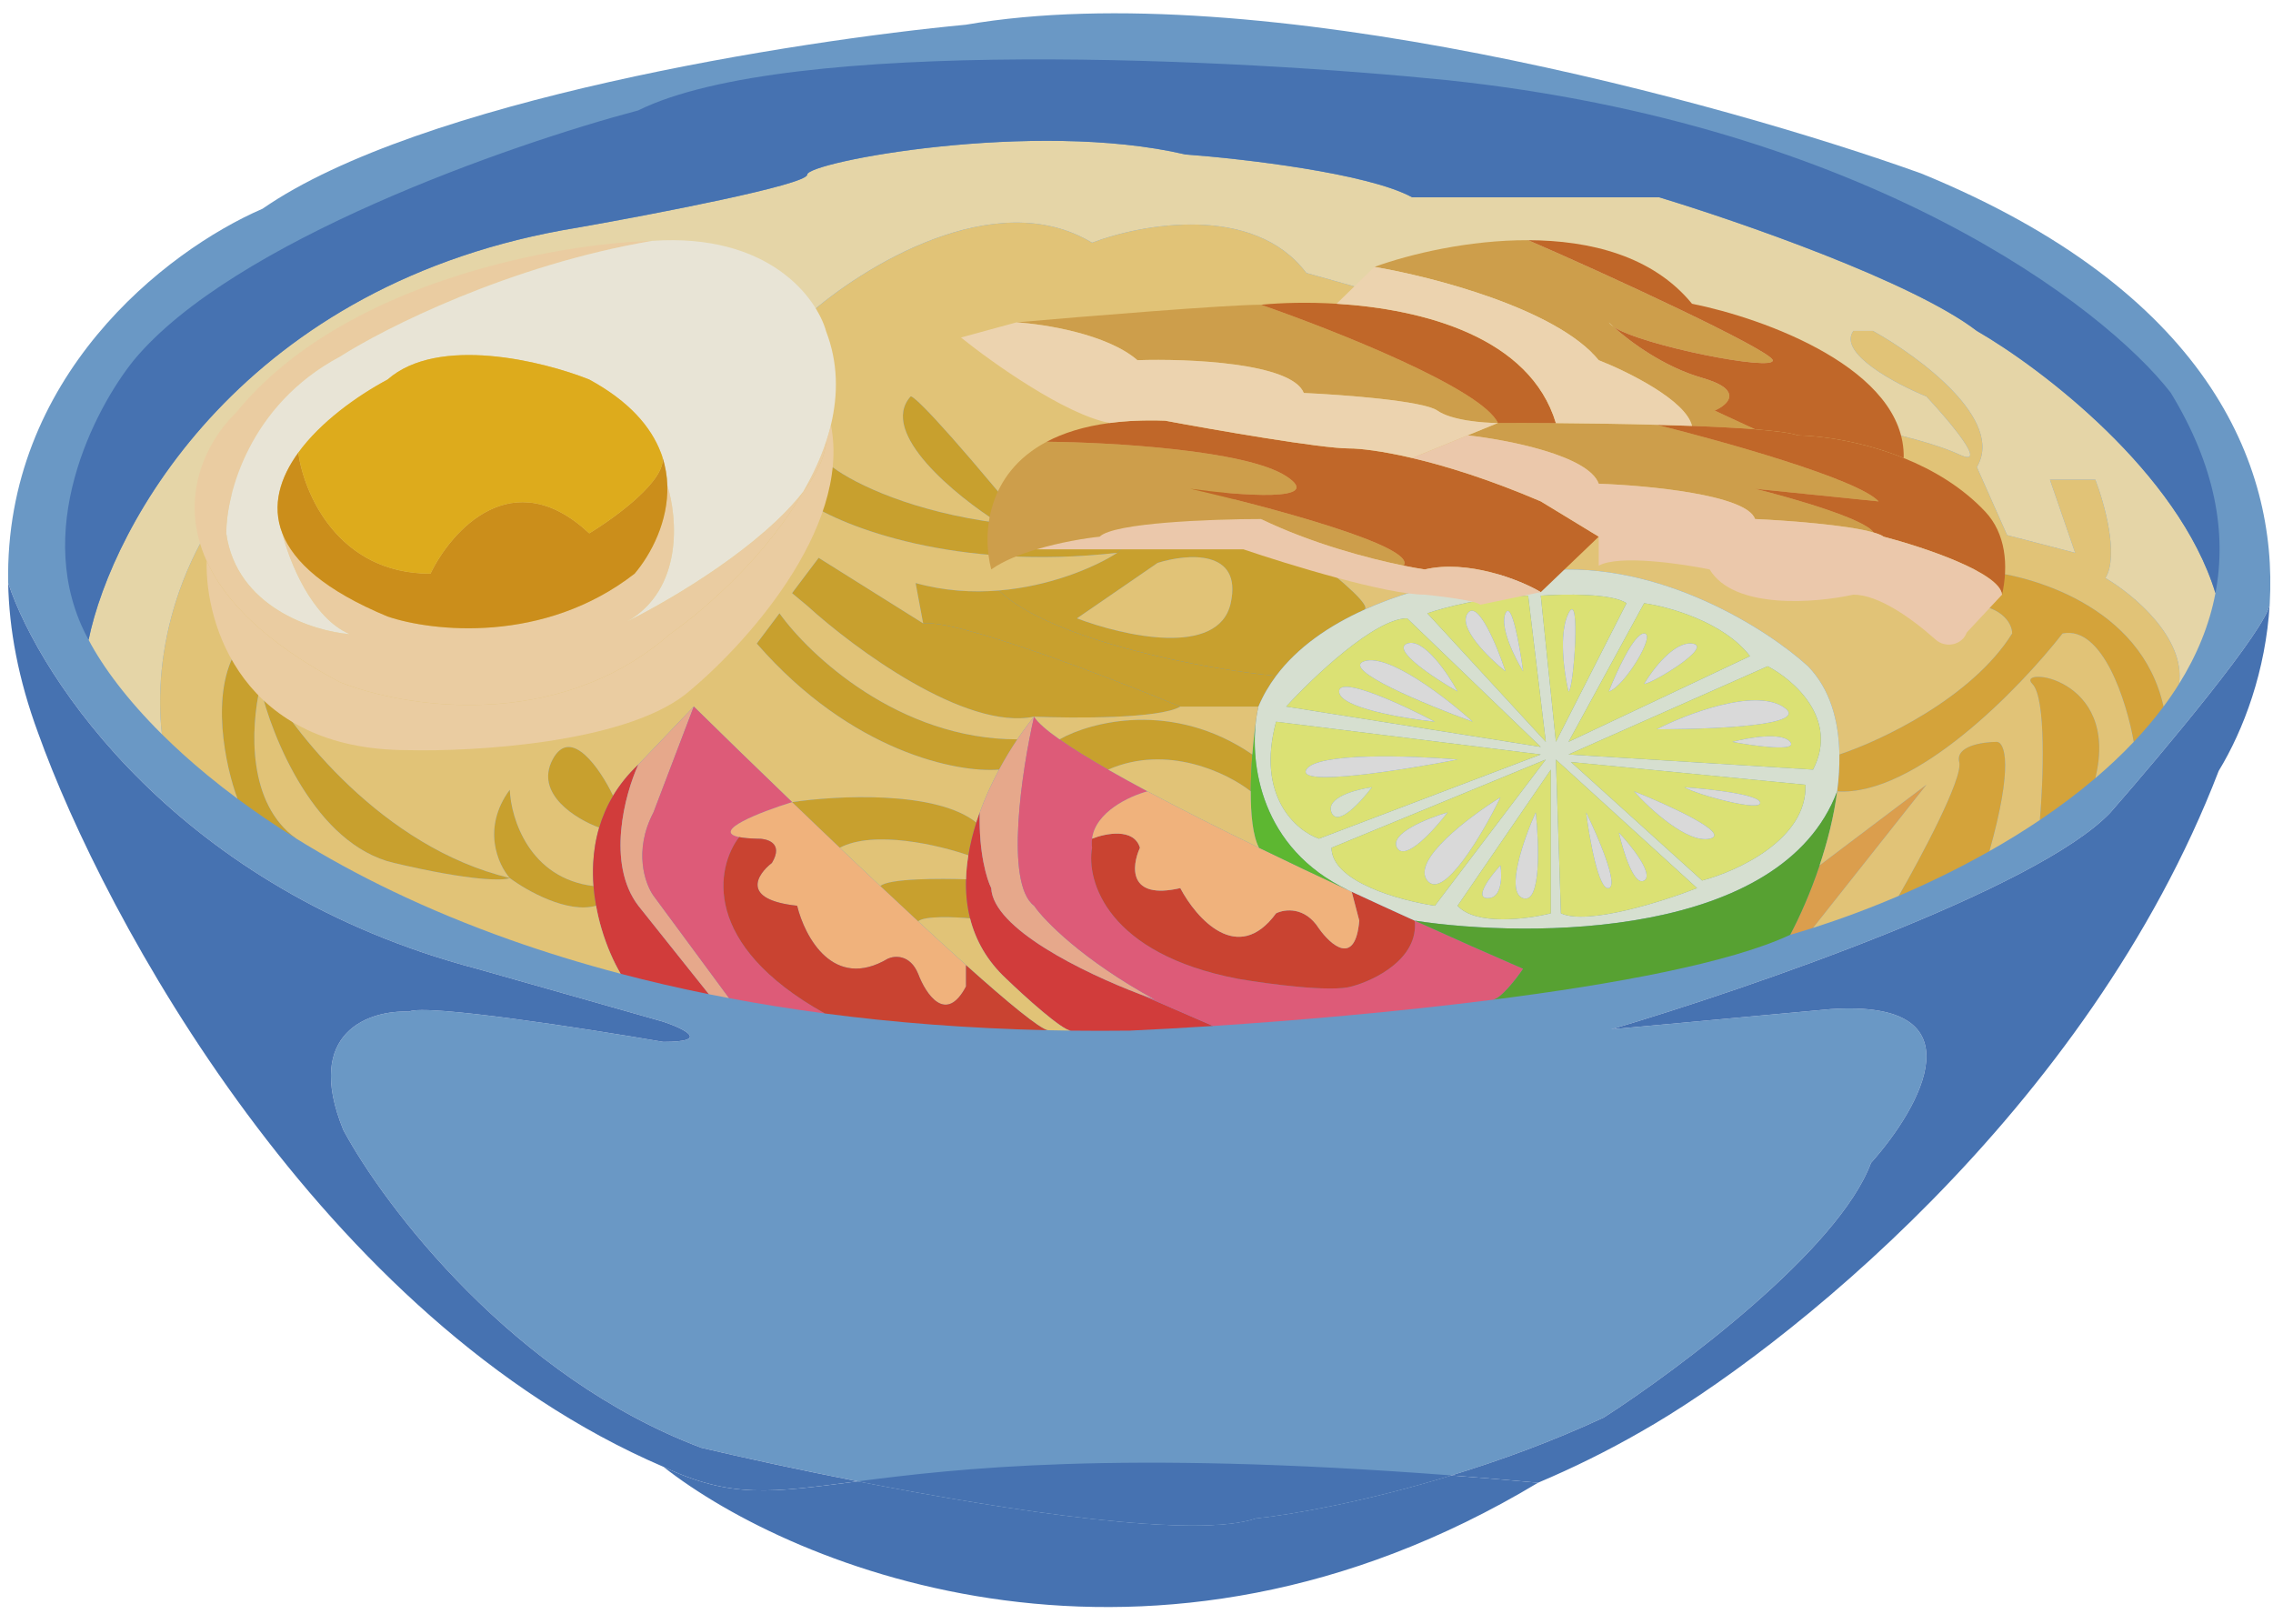 <svg width="112" height="80" viewBox="0 0 112 80" fill="none" xmlns="http://www.w3.org/2000/svg">
<path d="M94.666 8.546C84.977 5.068 61.998 -1.266 47.59 1.218C39.268 2.004 20.686 4.919 12.935 10.285C8.1 12.382 0.209 18.61 0.403 28.726C1.975 33.446 8.796 43.855 23.503 47.73L32.685 50.339C33.675 50.67 35.062 51.333 32.685 51.333C28.837 50.67 20.944 49.445 20.149 49.842C18.245 49.759 14.932 50.811 16.92 55.68C18.948 59.448 25.316 67.853 34.557 71.33C36.621 71.816 39.337 72.41 42.271 72.984C49.876 74.471 58.944 75.822 61.884 74.808C63.657 74.623 67.284 73.985 71.512 72.692C73.9 71.962 76.48 71.023 79.025 69.84C82.751 67.439 90.601 61.568 92.191 57.295C94.637 54.562 97.664 49.221 90.204 49.718L79.397 50.712C86.105 48.724 100.414 43.805 103.991 40.029C106.576 37.075 111.728 30.923 111.839 29.75C111.839 29.74 111.84 29.73 111.84 29.72C112.232 22.853 108.746 14.312 94.666 8.546Z" fill="#6A98C5"/>
<path d="M1.881 36.121C5.11 45.147 15.792 65.012 32.685 72.266C36.055 73.85 38.003 73.532 42.271 72.984C47.142 72.358 55.034 71.432 71.512 72.692C72.877 72.796 74.3 72.916 75.786 73.052C77.496 72.33 79.198 71.493 80.878 70.527C87.668 66.677 102.864 54.777 109.323 37.984C110.558 35.957 111.645 33.048 111.839 29.75C111.728 30.923 106.576 37.075 103.991 40.029C100.414 43.805 86.105 48.724 79.397 50.712L90.204 49.718C97.664 49.221 94.637 54.562 92.191 57.295C90.601 61.568 82.751 67.439 79.025 69.84C76.48 71.023 73.9 71.962 71.512 72.692C67.284 73.985 63.657 74.623 61.884 74.808C58.944 75.822 49.876 74.471 42.271 72.984C39.337 72.41 36.621 71.816 34.557 71.33C25.316 67.853 18.948 59.448 16.92 55.68C14.932 50.811 18.245 49.759 20.149 49.842C20.944 49.445 28.837 50.67 32.685 51.333C35.062 51.333 33.675 50.67 32.685 50.339L23.503 47.73C8.796 43.855 1.975 33.446 0.403 28.726C0.447 30.996 0.897 33.462 1.881 36.121Z" fill="#4672B1"/>
<path d="M42.271 72.984C38.003 73.532 36.055 73.85 32.685 72.266C39.102 77.303 56.707 84.511 75.786 73.052C74.3 72.916 72.877 72.796 71.512 72.692C67.284 73.985 63.657 74.623 61.884 74.808C58.944 75.822 49.876 74.471 42.271 72.984Z" fill="#4672B1"/>
<path d="M11.703 39.352C12.592 40.012 13.559 40.671 14.608 41.322C12.175 39.604 12.348 35.875 12.817 33.819C12.858 33.64 12.901 33.473 12.945 33.322L11.703 31.956C10.312 34.142 11.123 37.798 11.703 39.352Z" fill="#C8A02E"/>
<path d="M12.945 33.322C12.901 33.473 12.858 33.64 12.817 33.819C13.398 36.337 15.529 41.6 19.404 42.514C23.279 43.427 24.828 43.391 25.118 43.259C18.858 41.755 14.394 36.008 12.945 33.322Z" fill="#C8A02E"/>
<path d="M25.118 43.259C25.948 43.88 27.961 45.023 29.371 44.625C29.314 44.31 29.271 43.986 29.246 43.655C26.089 43.277 25.178 40.335 25.118 38.911C23.727 40.799 24.538 42.596 25.118 43.259Z" fill="#C8A02E"/>
<path d="M29.523 40.775C29.681 40.242 29.905 39.715 30.21 39.205C29.589 37.907 28.124 35.732 27.229 37.421C26.335 39.11 28.386 40.361 29.523 40.775Z" fill="#C8A02E"/>
<path d="M41.38 41.768C43.063 40.874 46.305 41.644 47.715 42.141C47.804 41.597 47.939 41.056 48.107 40.526C46.128 38.936 41.231 39.193 39.029 39.52C39.461 39.934 39.898 40.354 40.338 40.775C40.684 41.105 41.032 41.437 41.38 41.768Z" fill="#C8A02E"/>
<path d="M45.24 45.393C45.538 45.113 47.069 45.178 47.798 45.246C47.64 44.619 47.581 43.973 47.6 43.322C46.358 43.276 43.774 43.277 43.377 43.655C44.011 44.251 44.636 44.834 45.24 45.393Z" fill="#C8A02E"/>
<path d="M37.29 31.707C41.961 37.073 47.194 38.083 49.228 37.918C49.517 37.381 49.823 36.879 50.128 36.427C44.3 36.427 39.886 32.287 38.408 30.217L37.29 31.707Z" fill="#C8A02E"/>
<path d="M39.775 29.844C42.093 31.956 47.575 36.005 50.953 35.309C52.941 35.392 57.164 35.409 58.158 34.812C54.638 33.363 47.178 30.515 45.488 30.713L40.338 27.484L39.029 29.223L39.775 29.844Z" fill="#C8A02E"/>
<path d="M58.158 34.812H62.008C62.237 34.268 62.531 33.765 62.878 33.301C59.408 32.977 51.809 31.578 49.215 29.093C47.923 29.2 46.527 29.12 45.116 28.726L45.488 30.713C47.178 30.515 54.638 33.363 58.158 34.812Z" fill="#C8A02E"/>
<path d="M39.775 24.751C41.555 25.952 47.103 28.13 55.053 27.236L56.419 25.825C54.285 26.05 52.333 26.053 50.581 25.912C50.111 25.874 49.655 25.826 49.215 25.769C45.024 25.225 42.178 23.878 41.017 23.012L39.775 24.751Z" fill="#C8A02E"/>
<path d="M44.867 19.535C43.277 21.323 47.103 24.436 49.215 25.769C49.655 25.826 50.111 25.874 50.581 25.912C46.209 20.581 44.95 19.439 44.867 19.535Z" fill="#C8A02E"/>
<path d="M61.629 38.988C61.63 38.383 61.661 37.758 61.707 37.172C57.789 34.489 53.742 35.558 52.208 36.427C52.831 36.867 53.646 37.37 54.603 37.918C57.523 36.636 60.503 38.097 61.629 38.988Z" fill="#C8A02E"/>
<path d="M101.631 31.21C103.619 30.813 104.798 34.605 105.139 36.551C105.667 35.993 106.159 35.413 106.606 34.812C105.518 29.844 100.021 28.271 97.408 28.105L96.539 29.72C98.626 29.72 99.147 30.713 99.147 31.21C97.16 34.39 92.644 36.51 90.634 37.172C90.644 37.766 90.604 38.376 90.525 38.988C94.36 39.248 99.527 33.911 101.631 31.21Z" fill="#D4A33A"/>
<path d="M100.141 33.695C100.836 34.39 100.679 38.455 100.513 40.401C101.468 39.758 102.386 39.071 103.246 38.339C104.488 33.296 99.271 32.825 100.141 33.695Z" fill="#D4A33A"/>
<path d="M96.539 37.545C96.737 38.34 94.634 42.273 93.558 44.139C95.037 43.506 96.552 42.77 98.029 41.933C99.222 37.693 98.775 36.578 98.402 36.551C97.698 36.551 96.34 36.75 96.539 37.545Z" fill="#D4A33A"/>
<path d="M89.658 42.638C89.209 43.979 88.674 45.179 88.207 46.058C88.573 45.953 88.949 45.839 89.335 45.716L94.924 38.663L92.291 40.65L89.658 42.638Z" fill="#DB9E4D"/>
<path fill-rule="evenodd" clip-rule="evenodd" d="M49.235 29.092L49.235 29.092C49.392 29.079 49.547 29.063 49.701 29.044C49.547 29.063 49.392 29.079 49.235 29.092Z" fill="#D9D9D9"/>
<path fill-rule="evenodd" clip-rule="evenodd" d="M67.225 30.041C67.919 29.701 61.966 25.379 58.903 23.261L56.419 25.825L55.053 27.236C54.091 27.86 52.104 28.758 49.701 29.044C49.547 29.063 49.392 29.079 49.235 29.092L49.235 29.092L49.215 29.093C51.809 31.578 59.408 32.977 62.878 33.301C63.939 31.881 65.501 30.82 67.225 30.041ZM57.04 27.733L53.065 30.465C55.342 31.335 60.046 32.403 60.642 29.72C61.238 27.037 58.489 27.277 57.04 27.733Z" fill="#C8A02E"/>
<path d="M76.168 28.105C81.832 27.608 87.14 31.045 89.086 32.825C90.176 33.949 90.605 35.498 90.634 37.172C92.644 36.51 97.16 34.39 99.147 31.21C99.147 30.713 98.626 29.72 96.539 29.72L97.408 28.105C100.021 28.271 105.518 29.844 106.606 34.812C106.878 34.448 107.133 34.075 107.37 33.695C107.696 31.409 105.088 29.264 103.743 28.478C104.42 27.385 103.694 24.793 103.246 23.634H101.01L102.252 27.236L98.899 26.366L97.408 23.012C98.799 20.693 94.576 17.574 92.291 16.305H91.322C90.547 17.398 93.4 18.913 94.924 19.535C96.083 20.777 98.029 23.087 96.539 22.391C95.048 21.696 91.909 21.025 90.525 20.777L64.368 13.448C61.785 10.017 56.253 11.025 53.81 11.958C49.041 9.076 42.466 13.159 39.775 15.56C12.249 13.818 7.107 28.576 7.977 36.173C8.642 36.833 9.386 37.508 10.213 38.188C10.682 38.575 11.179 38.964 11.703 39.352C11.123 37.798 10.312 34.142 11.703 31.956L12.945 33.322C14.394 36.008 18.858 41.755 25.118 43.259C24.538 42.596 23.727 40.799 25.118 38.911C25.178 40.335 26.089 43.277 29.246 43.655C29.216 43.281 29.209 42.899 29.23 42.514C29.261 41.937 29.352 41.353 29.523 40.775C28.386 40.361 26.335 39.11 27.229 37.421C28.124 35.732 29.589 37.907 30.21 39.205C30.53 38.671 30.939 38.154 31.453 37.669L34.185 34.812C34.855 35.471 35.61 36.209 36.421 36.998C37.243 37.797 38.123 38.648 39.029 39.52C41.231 39.193 46.128 38.936 48.107 40.526C48.16 40.359 48.217 40.194 48.276 40.029C48.405 39.675 48.547 39.326 48.699 38.988C48.865 38.619 49.043 38.261 49.228 37.918C47.194 38.083 41.961 37.073 37.29 31.707L38.408 30.217C39.886 32.287 44.3 36.427 50.128 36.427C50.41 36.009 50.69 35.633 50.953 35.309C47.575 36.005 42.093 31.956 39.775 29.844L39.029 29.223L40.338 27.484L45.488 30.713L45.116 28.726C46.527 29.12 47.923 29.2 49.215 29.093L49.235 29.092L49.235 29.092C49.392 29.079 49.547 29.063 49.701 29.044C52.104 28.758 54.091 27.86 55.053 27.236C47.103 28.13 41.555 25.952 39.775 24.751L41.017 23.012C42.178 23.878 45.024 25.225 49.215 25.769C47.103 24.436 43.277 21.323 44.867 19.535C44.95 19.439 46.209 20.581 50.581 25.912C52.333 26.053 54.285 26.05 56.419 25.825L58.903 23.261C61.966 25.379 67.919 29.701 67.225 30.041C70.335 28.635 73.974 28.143 76.168 28.105Z" fill="#E1C377"/>
<path d="M28.471 11.213C11.976 13.895 5.527 25.872 4.365 31.525C5.071 32.862 6.259 34.468 7.977 36.173C7.107 28.576 12.249 13.818 39.775 15.56C42.466 13.159 49.041 9.076 53.81 11.958C56.253 11.025 61.785 10.017 64.368 13.448L90.525 20.777C91.909 21.025 95.048 21.696 96.539 22.391C98.029 23.087 96.083 20.777 94.924 19.535C93.4 18.913 90.547 17.398 91.322 16.305H92.291C94.576 17.574 98.799 20.693 97.408 23.012L98.899 26.366L102.252 27.236L101.01 23.634H103.246C103.694 24.793 104.42 27.385 103.743 28.478C105.088 29.264 107.696 31.409 107.37 33.695C108.237 32.305 108.863 30.814 109.164 29.223C107.341 23.261 100.567 18.127 97.408 16.305C94.228 13.867 85.65 10.901 81.758 9.722H69.585C67.399 8.53 61.222 7.817 58.406 7.61C50.953 5.871 39.775 7.983 39.775 8.604C39.775 9.101 32.239 10.55 28.471 11.213Z" fill="#E5D5A7"/>
<path d="M31.453 44.625C29.863 42.538 30.79 39.118 31.453 37.669C30.939 38.154 30.53 38.671 30.21 39.205C29.905 39.715 29.681 40.242 29.523 40.775C29.352 41.353 29.261 41.937 29.23 42.514C29.209 42.899 29.216 43.281 29.246 43.655C29.271 43.986 29.314 44.31 29.371 44.625C29.441 45.014 29.531 45.388 29.635 45.743C29.899 46.644 30.253 47.418 30.583 47.976C31.972 48.341 33.42 48.678 34.929 48.983L31.453 44.625Z" fill="#D13C3B"/>
<path d="M34.185 34.812L31.453 37.669C30.79 39.118 29.863 42.538 31.453 44.625L34.929 48.983C35.258 49.049 35.59 49.114 35.924 49.177L32.198 44.128C31.784 43.549 31.204 41.917 32.198 40.029L34.185 34.812Z" fill="#E6A88B"/>
<path d="M32.198 44.128L35.924 49.177C37.437 49.463 39.01 49.716 40.644 49.932C34.538 46.527 35.285 42.72 36.421 41.242C35.033 40.956 37.44 40.014 39.029 39.52C38.123 38.648 37.243 37.797 36.421 36.998C35.61 36.209 34.855 35.471 34.185 34.812L32.198 40.029C31.204 41.917 31.784 43.549 32.198 44.128Z" fill="#DD5B78"/>
<path d="M37.29 41.322C37.787 41.305 38.632 41.52 38.036 42.514C37.29 43.093 36.495 44.327 39.278 44.625C39.65 46.157 41.066 48.823 43.749 47.233C44.081 47.081 44.842 47.015 45.24 47.976C45.612 48.971 46.606 50.488 47.6 48.6V47.545C46.869 46.891 46.074 46.164 45.24 45.393C44.636 44.834 44.011 44.251 43.377 43.655C42.718 43.037 42.049 42.404 41.38 41.768C41.032 41.437 40.684 41.105 40.338 40.775C39.898 40.354 39.461 39.934 39.029 39.52C37.44 40.014 35.033 40.956 36.421 41.242C36.624 41.284 36.909 41.311 37.29 41.322Z" fill="#F0B27C"/>
<path d="M38.036 42.514C38.632 41.52 37.787 41.305 37.29 41.322C36.909 41.311 36.624 41.284 36.421 41.242C35.285 42.72 34.538 46.527 40.644 49.932C44.043 50.382 47.706 50.67 51.644 50.758C51.232 50.686 49.679 49.408 47.6 47.545V48.6C46.606 50.488 45.612 48.971 45.24 47.976C44.842 47.015 44.081 47.081 43.749 47.233C41.066 48.823 39.65 46.157 39.278 44.625C36.495 44.327 37.29 43.093 38.036 42.514Z" fill="#C94331"/>
<path d="M52.772 50.778C53.721 50.789 54.684 50.79 55.664 50.778C56.852 50.724 58.243 50.648 59.773 50.549L56.17 48.983C53.381 47.919 48.933 45.752 48.842 43.756C48.63 43.342 48.221 42.017 48.276 40.029C48.217 40.194 48.16 40.359 48.107 40.526C47.939 41.056 47.804 41.597 47.715 42.141C47.651 42.534 47.611 42.929 47.6 43.322C47.581 43.973 47.64 44.619 47.798 45.246C48.069 46.321 48.631 47.339 49.587 48.227C50.468 49.076 52.339 50.773 52.772 50.778Z" fill="#D13C3B"/>
<path d="M50.953 44.625C49.498 43.532 50.347 37.959 50.953 35.309C50.69 35.633 50.41 36.009 50.128 36.427C49.823 36.879 49.517 37.381 49.228 37.918C49.043 38.261 48.865 38.619 48.699 38.988C48.547 39.326 48.405 39.675 48.276 40.029C48.221 42.017 48.63 43.342 48.842 43.756C48.933 45.752 53.381 47.919 56.17 48.983C56.435 49.084 56.686 49.175 56.916 49.255C53.338 47.295 51.45 45.352 50.953 44.625Z" fill="#E6A88B"/>
<path d="M73.56 49.255C73.957 49.205 74.719 48.218 75.05 47.73C73.532 47.073 71.691 46.258 69.709 45.36C69.908 47.24 67.722 48.303 66.604 48.6C65.61 48.898 62.464 48.476 61.015 48.227C54.556 46.995 53.52 43.408 53.81 41.768C53.791 41.613 53.792 41.464 53.81 41.322C53.981 40.004 55.646 39.226 56.543 38.988C55.849 38.617 55.199 38.259 54.603 37.918C53.646 37.37 52.831 36.867 52.208 36.427C51.575 35.982 51.14 35.602 50.953 35.309C50.347 37.959 49.498 43.532 50.953 44.625C51.45 45.352 53.338 47.295 56.916 49.255C56.686 49.175 56.435 49.084 56.17 48.983L59.773 50.549C63.802 50.286 68.791 49.861 73.56 49.255Z" fill="#DD5B78"/>
<path d="M53.81 41.768C53.52 43.408 54.556 46.995 61.015 48.227C62.464 48.476 65.61 48.898 66.604 48.6C67.722 48.303 69.908 47.24 69.709 45.36C68.703 44.904 67.659 44.426 66.604 43.935L66.977 45.36C66.778 47.637 65.569 46.564 64.989 45.743C64.294 44.65 63.292 44.791 62.878 44.998C60.99 47.581 58.944 45.246 58.158 43.756C55.574 44.352 55.756 42.679 56.17 41.768C55.872 40.775 54.473 41.056 53.81 41.322C53.792 41.464 53.791 41.613 53.81 41.768Z" fill="#C94331"/>
<path d="M56.543 38.988C55.646 39.226 53.981 40.004 53.81 41.322C54.473 41.056 55.872 40.775 56.17 41.768C55.756 42.679 55.574 44.352 58.158 43.756C58.944 45.246 60.99 47.581 62.878 44.998C63.292 44.791 64.294 44.65 64.989 45.743C65.569 46.564 66.778 47.637 66.977 45.36L66.604 43.935C66.547 43.91 66.492 43.884 66.436 43.857C64.969 43.175 63.481 42.47 62.036 41.768C60.072 40.815 58.187 39.866 56.543 38.988Z" fill="#F0B27C"/>
<path fill-rule="evenodd" clip-rule="evenodd" d="M66.604 43.935C67.659 44.426 68.703 44.904 69.709 45.36C75.513 46.242 87.802 46.203 90.525 38.988C90.604 38.376 90.644 37.766 90.634 37.172C90.605 35.498 90.176 33.949 89.086 32.825C87.14 31.045 81.832 27.608 76.168 28.105C73.974 28.143 70.335 28.635 67.225 30.041C65.501 30.82 63.939 31.881 62.878 33.301C62.531 33.765 62.237 34.268 62.008 34.812C61.972 34.965 61.941 35.131 61.914 35.309C61.912 35.323 61.91 35.336 61.908 35.35C61.578 37.63 62.098 41.791 66.436 43.857L66.604 43.935ZM80.143 29.72C79.447 29.223 77.038 29.264 75.92 29.347L76.665 36.551L80.143 29.72ZM86.229 32.328C84.938 30.639 82.213 29.886 81.012 29.72L77.286 36.551L86.229 32.328ZM89.335 37.918C90.626 35.434 88.382 33.488 87.099 32.825L77.286 37.172L89.335 37.918ZM75.299 29.347C73.212 29.381 71.117 29.941 70.33 30.217L76.168 36.551L75.299 29.347ZM69.337 30.465C67.747 30.465 64.7 33.363 63.375 34.812L75.92 36.8L69.337 30.465ZM75.92 37.172L62.878 35.558C61.884 39.234 63.871 40.932 64.989 41.322L75.92 37.172ZM70.703 44.625L76.168 37.421L70.889 39.595L65.61 41.768C65.61 43.452 69.005 44.374 70.703 44.625ZM76.417 37.918L71.821 44.625C72.715 45.619 75.257 45.288 76.417 44.998V37.918ZM83.621 43.756L76.665 37.421L76.913 44.998C78.205 45.601 81.923 44.421 83.621 43.756ZM83.869 43.383L77.41 37.545L88.962 38.663C89.061 41.346 85.608 42.928 83.869 43.383Z" fill="#D6DFD0"/>
<path fill-rule="evenodd" clip-rule="evenodd" d="M63.375 34.812C64.7 33.363 67.747 30.465 69.337 30.465L75.92 36.8L63.375 34.812ZM72.566 35.558C71.283 34.398 68.418 32.179 67.225 32.577C66.033 32.974 70.289 34.73 72.566 35.558ZM71.821 34.067C71.324 33.156 70.132 31.409 69.337 31.707C68.542 32.005 70.662 33.405 71.821 34.067ZM70.703 35.558C69.13 35.392 65.983 34.862 65.983 34.067C65.983 33.272 69.13 34.73 70.703 35.558Z" fill="#DBE174"/>
<path fill-rule="evenodd" clip-rule="evenodd" d="M70.33 30.217C71.117 29.941 73.212 29.381 75.299 29.347L76.168 36.551L70.33 30.217ZM74.181 33.074C73.353 32.411 71.821 30.912 72.318 30.217C72.815 29.521 73.767 31.831 74.181 33.074ZM75.05 33.074C74.636 32.4 73.883 30.886 74.181 30.217C74.479 29.548 74.885 31.843 75.05 33.074Z" fill="#DBE174"/>
<path fill-rule="evenodd" clip-rule="evenodd" d="M75.92 29.347C77.038 29.264 79.447 29.223 80.143 29.72L76.665 36.551L75.92 29.347ZM77.286 34.067C77.079 33.198 76.789 31.21 77.286 30.217C77.907 28.975 77.534 34.067 77.286 34.067Z" fill="#DBE174"/>
<path fill-rule="evenodd" clip-rule="evenodd" d="M81.012 29.72C82.213 29.886 84.938 30.639 86.229 32.328L77.286 36.551L81.012 29.72ZM79.273 34.067C79.646 33.115 80.516 31.21 81.012 31.21C81.633 31.21 80.019 33.86 79.273 34.067ZM81.012 33.695C81.427 32.991 82.478 31.608 83.372 31.707C84.49 31.831 81.385 33.695 81.012 33.695Z" fill="#DBE174"/>
<path fill-rule="evenodd" clip-rule="evenodd" d="M87.099 32.825C88.382 33.488 90.626 35.434 89.335 37.918L77.286 37.172L87.099 32.825ZM81.633 35.93C83.092 35.185 86.376 33.918 87.844 34.812C89.68 35.93 82.254 35.93 81.633 35.93ZM85.36 36.551C86.14 36.344 87.802 36.055 88.207 36.551C88.612 37.048 86.478 36.758 85.36 36.551Z" fill="#DBE174"/>
<path fill-rule="evenodd" clip-rule="evenodd" d="M77.41 37.545L83.869 43.383C85.608 42.928 89.061 41.346 88.962 38.663L77.41 37.545ZM80.516 38.988C81.302 39.865 83.149 41.561 84.242 41.322C85.335 41.083 82.213 39.666 80.516 38.988ZM83 38.787C84.201 38.87 86.627 39.135 86.726 39.532C86.85 40.029 83.621 39.16 83 38.787Z" fill="#DBE174"/>
<path fill-rule="evenodd" clip-rule="evenodd" d="M76.665 37.421L83.621 43.756C81.923 44.421 78.205 45.601 76.913 44.998L76.665 37.421ZM78.156 40.029C78.735 41.212 79.77 43.612 79.273 43.756C78.777 43.899 78.321 41.331 78.156 40.029ZM79.77 41.023C80.391 41.685 81.509 43.085 81.012 43.383C80.516 43.681 79.977 41.934 79.77 41.023Z" fill="#DBE174"/>
<path fill-rule="evenodd" clip-rule="evenodd" d="M76.168 37.421L70.703 44.625C69.005 44.374 65.61 43.452 65.61 41.768L70.889 39.595L76.168 37.421ZM73.932 39.284C72.4 40.236 69.535 42.389 70.33 43.383C71.125 44.377 73.063 41.064 73.932 39.284ZM71.324 40.029C70.33 40.319 68.442 41.073 68.84 41.768C69.237 42.464 70.662 40.899 71.324 40.029Z" fill="#DBE174"/>
<path fill-rule="evenodd" clip-rule="evenodd" d="M62.878 35.558L75.92 37.172L64.989 41.322C63.871 40.932 61.884 39.234 62.878 35.558ZM71.821 37.421C69.544 37.23 64.865 37.062 64.368 37.918C63.871 38.774 69.13 37.943 71.821 37.421ZM67.598 38.787C66.811 38.896 65.312 39.297 65.61 40.029C65.909 40.761 67.059 39.506 67.598 38.787Z" fill="#DBE174"/>
<path fill-rule="evenodd" clip-rule="evenodd" d="M71.821 44.625L76.417 37.918V44.998C75.257 45.288 72.715 45.619 71.821 44.625ZM75.671 40.029C75.092 41.313 74.156 43.954 75.05 44.252C75.945 44.551 75.837 41.561 75.671 40.029ZM73.932 42.638C73.436 43.176 72.616 44.252 73.311 44.252C74.007 44.252 74.015 43.176 73.932 42.638Z" fill="#DBE174"/>
<path d="M67.598 38.787C66.811 38.896 65.312 39.297 65.61 40.029C65.909 40.761 67.059 39.506 67.598 38.787Z" fill="#D6DFD0"/>
<path d="M71.821 37.421C69.544 37.23 64.865 37.062 64.368 37.918C63.871 38.774 69.13 37.943 71.821 37.421Z" fill="#D9D9D9"/>
<path d="M70.703 35.558C69.13 35.392 65.983 34.862 65.983 34.067C65.983 33.272 69.13 34.73 70.703 35.558Z" fill="#D9D9D9"/>
<path d="M72.566 35.558C71.283 34.398 68.418 32.179 67.225 32.577C66.033 32.974 70.289 34.73 72.566 35.558Z" fill="#D9D9D9"/>
<path d="M71.821 34.067C71.324 33.156 70.132 31.409 69.337 31.707C68.542 32.005 70.662 33.405 71.821 34.067Z" fill="#D9D9D9"/>
<path d="M74.181 33.074C73.353 32.411 71.821 30.912 72.318 30.217C72.815 29.521 73.767 31.831 74.181 33.074Z" fill="#D9D9D9"/>
<path d="M75.05 33.074C74.636 32.4 73.883 30.886 74.181 30.217C74.479 29.548 74.885 31.843 75.05 33.074Z" fill="#D9D9D9"/>
<path d="M77.286 34.067C77.079 33.198 76.789 31.21 77.286 30.217C77.907 28.975 77.534 34.067 77.286 34.067Z" fill="#D9D9D9"/>
<path d="M79.273 34.067C79.646 33.115 80.516 31.21 81.012 31.21C81.633 31.21 80.019 33.86 79.273 34.067Z" fill="#D9D9D9"/>
<path d="M81.012 33.695C81.427 32.991 82.478 31.608 83.372 31.707C84.49 31.831 81.385 33.695 81.012 33.695Z" fill="#D9D9D9"/>
<path d="M81.633 35.93C83.092 35.185 86.376 33.918 87.844 34.812C89.68 35.93 82.254 35.93 81.633 35.93Z" fill="#D9D9D9"/>
<path d="M85.36 36.551C86.14 36.344 87.802 36.055 88.207 36.551C88.612 37.048 86.478 36.758 85.36 36.551Z" fill="#D9D9D9"/>
<path d="M83 38.787C84.201 38.87 86.627 39.135 86.726 39.532C86.85 40.029 83.621 39.16 83 38.787Z" fill="#D9D9D9"/>
<path d="M80.516 38.988C81.302 39.865 83.149 41.561 84.242 41.322C85.335 41.083 82.213 39.666 80.516 38.988Z" fill="#D9D9D9"/>
<path d="M79.77 41.023C80.391 41.685 81.509 43.085 81.012 43.383C80.516 43.681 79.977 41.934 79.77 41.023Z" fill="#D9D9D9"/>
<path d="M78.156 40.029C78.735 41.212 79.77 43.612 79.273 43.756C78.777 43.899 78.321 41.331 78.156 40.029Z" fill="#D9D9D9"/>
<path d="M75.671 40.029C75.092 41.313 74.156 43.954 75.05 44.252C75.945 44.551 75.837 41.561 75.671 40.029Z" fill="#D9D9D9"/>
<path d="M73.932 42.638C73.436 43.176 72.616 44.252 73.311 44.252C74.007 44.252 74.015 43.176 73.932 42.638Z" fill="#D9D9D9"/>
<path d="M73.932 39.284C72.4 40.236 69.535 42.389 70.33 43.383C71.125 44.377 73.063 41.064 73.932 39.284Z" fill="#D9D9D9"/>
<path d="M71.324 40.029C70.33 40.319 68.442 41.073 68.84 41.768C69.237 42.464 70.662 40.899 71.324 40.029Z" fill="#D9D9D9"/>
<path d="M61.629 38.988C61.626 40.119 61.728 41.179 62.036 41.768C63.481 42.47 64.969 43.175 66.436 43.857C62.098 41.791 61.578 37.63 61.908 35.35C61.837 35.83 61.762 36.472 61.707 37.172C61.661 37.758 61.63 38.383 61.629 38.988Z" fill="#5DB731"/>
<path d="M73.56 49.255C79.586 48.49 85.261 47.435 88.207 46.058C88.674 45.179 89.209 43.979 89.658 42.638C90.043 41.487 90.365 40.233 90.525 38.988C87.802 46.203 75.513 46.242 69.709 45.36C71.691 46.258 73.532 47.073 75.05 47.73C74.719 48.218 73.957 49.205 73.56 49.255Z" fill="#57A132"/>
<path d="M90.525 38.988C90.365 40.233 90.043 41.487 89.658 42.638L92.291 40.65L94.924 38.663L89.335 45.716C90.662 45.293 92.093 44.767 93.558 44.139C94.634 42.273 96.737 38.34 96.539 37.545C96.34 36.75 97.698 36.551 98.402 36.551C98.775 36.578 99.222 37.693 98.029 41.933C98.874 41.455 99.707 40.944 100.513 40.401C100.679 38.455 100.836 34.39 100.141 33.695C99.271 32.825 104.488 33.296 103.246 38.339C103.916 37.77 104.55 37.174 105.139 36.551C104.798 34.605 103.619 30.813 101.631 31.21C99.527 33.911 94.36 39.248 90.525 38.988Z" fill="#E1C377"/>
<path d="M106.963 19.352C103.692 15.129 91.983 6.136 71.314 3.95C61.129 2.915 38.895 1.764 31.443 5.441C25.191 7.097 11.47 11.875 6.601 17.738C4.655 20.139 1.483 26.259 4.365 31.525C5.527 25.872 11.976 13.895 28.471 11.213C32.239 10.55 39.775 9.101 39.775 8.604C39.775 7.983 50.953 5.871 58.406 7.61C61.222 7.817 67.399 8.53 69.585 9.722H81.758C85.65 10.901 94.228 13.867 97.408 16.305C100.567 18.127 107.341 23.261 109.164 29.223C109.725 26.268 109.169 22.971 106.963 19.352Z" fill="#4672B1"/>
<path d="M53.065 30.465L57.04 27.733C58.489 27.277 61.238 27.037 60.642 29.72C60.046 32.403 55.342 31.335 53.065 30.465Z" fill="#E1C377"/>
<path d="M56.543 38.988C58.187 39.866 60.072 40.815 62.036 41.768C61.728 41.179 61.626 40.119 61.629 38.988C60.503 38.097 57.523 36.636 54.603 37.918C55.199 38.259 55.849 38.617 56.543 38.988Z" fill="#E1C377"/>
<path d="M61.914 35.309C61.941 35.131 61.972 34.965 62.008 34.812H58.158C57.164 35.409 52.941 35.392 50.953 35.309C51.14 35.602 51.575 35.982 52.208 36.427C53.742 35.558 57.789 34.489 61.707 37.172C61.762 36.472 61.837 35.83 61.908 35.35C61.91 35.336 61.912 35.323 61.914 35.309Z" fill="#E1C377"/>
<path d="M43.377 43.655C43.774 43.277 46.358 43.276 47.6 43.322C47.611 42.929 47.651 42.534 47.715 42.141C46.305 41.644 43.063 40.874 41.38 41.768C42.049 42.404 42.718 43.037 43.377 43.655Z" fill="#E1C377"/>
<path d="M52.772 50.778C52.339 50.773 50.468 49.076 49.587 48.227C48.631 47.339 48.069 46.321 47.798 45.246C47.069 45.178 45.538 45.113 45.24 45.393C46.074 46.164 46.869 46.891 47.6 47.545C49.679 49.408 51.232 50.686 51.644 50.758L51.699 50.759C52.054 50.767 52.412 50.773 52.772 50.778Z" fill="#E1C377"/>
<path d="M14.608 41.322C17.485 43.107 20.97 44.825 25.118 46.297C26.826 46.903 28.646 47.466 30.583 47.976C30.253 47.418 29.899 46.644 29.635 45.743C29.531 45.388 29.441 45.014 29.371 44.625C27.961 45.023 25.948 43.88 25.118 43.259C24.828 43.391 23.279 43.427 19.404 42.514C15.529 41.6 13.398 36.337 12.817 33.819C12.348 35.875 12.175 39.604 14.608 41.322Z" fill="#E1C377"/>
<path d="M33.01 31.244C27.445 36.113 19.843 34.846 16.738 33.604C13.031 31.637 11.066 29.572 10.185 27.642C10.092 30.747 11.944 36.958 20.092 36.958C23.363 37.041 30.674 36.61 33.755 34.225C36.575 31.948 41.96 26.102 40.943 20.935C40.877 21.207 40.799 21.478 40.711 21.747C40.643 22.547 40.225 23.383 39.585 24.214C37.815 27.27 34.96 29.867 33.01 31.244Z" fill="#EACCA1"/>
<path fill-rule="evenodd" clip-rule="evenodd" d="M40.711 21.747C40.432 22.592 40.045 23.418 39.585 24.214C37.555 26.848 33.295 29.43 30.898 30.623C33.68 29.033 33.38 25.489 32.882 23.916C32.937 25.686 32.079 27.31 31.271 28.263C26.799 31.741 21.292 31.12 19.098 30.375C16.009 29.093 14.459 27.68 13.912 26.276C14.233 27.601 15.347 30.449 17.235 31.244C15.417 31.097 11.654 29.898 11.149 26.276C11.149 24.371 12.267 19.966 16.738 17.581C18.938 16.173 25.098 13.06 32.14 11.867C27.503 11.991 16.912 13.855 11.645 20.314C10.184 21.724 8.751 24.503 10.185 27.642C11.066 29.572 13.031 31.637 16.738 33.604C19.843 34.846 27.445 36.113 33.01 31.244C34.96 29.867 37.815 27.27 39.585 24.214C40.225 23.383 40.643 22.547 40.711 21.747ZM32.641 22.526C32.617 22.451 32.59 22.376 32.562 22.301C32.602 22.372 32.628 22.447 32.641 22.526Z" fill="#EACCA1"/>
<path d="M40.711 16.339C40.255 14.683 37.904 11.47 32.14 11.867C25.098 13.06 18.938 16.173 16.738 17.581C12.267 19.966 11.149 24.371 11.149 26.276C11.654 29.898 15.417 31.097 17.235 31.244C15.347 30.449 14.233 27.601 13.912 26.276C13.375 24.897 13.806 23.527 14.698 22.301C15.785 20.806 17.558 19.525 19.098 18.699C21.582 16.513 26.758 17.788 29.035 18.699C31.015 19.776 32.081 21.036 32.562 22.301C32.602 22.372 32.628 22.447 32.641 22.526C32.793 22.993 32.868 23.459 32.882 23.916C33.38 25.489 33.68 29.033 30.898 30.623C33.295 29.43 37.555 26.848 39.585 24.214C40.045 23.418 40.432 22.592 40.711 21.747C40.799 21.478 40.877 21.207 40.943 20.935C41.307 19.42 41.295 17.863 40.711 16.339Z" fill="#E8E4D6"/>
<path d="M19.098 30.375C21.292 31.12 26.799 31.741 31.271 28.263C32.079 27.31 32.937 25.686 32.882 23.916C32.868 23.459 32.793 22.993 32.641 22.526C32.829 23.651 30.374 25.463 29.035 26.276C25.259 22.743 22.245 26.129 21.21 28.263C16.639 28.263 14.964 24.288 14.698 22.301C13.806 23.527 13.375 24.897 13.912 26.276C14.459 27.68 16.009 29.093 19.098 30.375Z" fill="#CB8E1B"/>
<path d="M29.035 18.699C26.758 17.788 21.582 16.513 19.098 18.699C17.558 19.525 15.785 20.806 14.698 22.301C14.964 24.288 16.639 28.263 21.21 28.263C22.245 26.129 25.259 22.743 29.035 26.276C30.374 25.463 32.829 23.651 32.641 22.526C32.617 22.451 32.59 22.376 32.562 22.301C32.081 21.036 31.015 19.776 29.035 18.699Z" fill="#DDAB1C"/>
<path d="M54.183 26.441C54.879 25.745 59.772 25.572 62.132 25.572C64.616 26.773 67.429 27.518 69.163 27.869C69.853 26.925 62.445 24.951 58.654 24.081C61.056 24.412 65.362 24.752 63.374 23.46C61.387 22.168 54.68 21.791 51.575 21.764C48.617 23.331 48.385 26.286 48.842 28.056C49.422 27.642 50.237 27.314 51.078 27.064C52.255 26.713 53.482 26.514 54.183 26.441Z" fill="#CD9E4B"/>
<path d="M50.084 15.883C51.45 15.966 54.556 16.454 56.046 17.746C58.53 17.663 63.648 17.87 64.244 19.361C66.148 19.448 70.132 19.743 70.827 20.23C71.523 20.718 73.104 20.84 73.808 20.84C73.013 19.141 65.693 16.248 62.132 15.014C60.443 15.014 53.396 15.593 50.084 15.883Z" fill="#CD9E4B"/>
<path d="M73.808 20.84L72.318 21.449C74.264 21.664 78.28 22.441 78.777 23.833C81.178 23.915 86.08 24.378 86.478 25.572C88.03 25.642 91.031 25.862 92.316 26.234C91.918 25.57 88.258 24.522 86.478 24.081L92.564 24.702C91.573 23.609 84.864 21.731 81.633 20.929C79.967 20.884 78.225 20.859 76.665 20.847C75.601 20.839 74.621 20.837 73.808 20.84Z" fill="#CD9E4B"/>
<path d="M73.808 20.84C74.621 20.837 75.601 20.839 76.665 20.847C75.393 16.616 70.142 15.225 65.859 14.965C64.455 14.88 63.154 14.916 62.132 15.014C65.693 16.248 73.013 19.141 73.808 20.84Z" fill="#C06729"/>
<path fill-rule="evenodd" clip-rule="evenodd" d="M78.777 17.746C76.69 15.206 70.537 13.624 67.722 13.15C69.503 12.507 72.381 11.825 75.299 11.834C79.232 13.531 87.248 17.249 87.347 17.746C87.462 18.32 80.891 17.026 79.503 16.101C79.416 16.022 79.339 15.948 79.273 15.883C79.311 15.953 79.39 16.026 79.503 16.101C80.303 16.828 81.989 18.078 83.869 18.616C85.956 19.212 85.153 19.941 84.49 20.23L86.478 21.151C85.6 21.082 84.531 21.027 83.372 20.984C83.074 19.718 80.184 18.298 78.777 17.746Z" fill="#CD9E4B"/>
<path d="M83.372 14.965C81.442 12.608 78.349 11.843 75.299 11.834C79.232 13.531 87.248 17.249 87.347 17.746C87.462 18.32 80.891 17.026 79.503 16.101C80.303 16.828 81.989 18.078 83.869 18.616C85.956 19.212 85.153 19.941 84.49 20.23L86.478 21.151C87.486 21.23 88.242 21.328 88.589 21.449C89.837 21.473 91.826 21.768 93.803 22.566C93.9 18.174 86.89 15.668 83.372 14.965Z" fill="#C06729"/>
<path d="M66.48 22.094C65.089 22.094 59.855 21.183 57.412 20.727C56.394 20.691 55.486 20.733 54.68 20.84C53.41 21.007 52.389 21.333 51.575 21.764C54.68 21.791 61.387 22.168 63.374 23.46C65.362 24.752 61.056 24.412 58.654 24.081C62.445 24.951 69.853 26.925 69.163 27.869C69.579 27.954 69.933 28.016 70.206 28.056C72.293 27.559 74.885 28.553 75.92 29.174L78.777 26.441L75.92 24.702C73.379 23.613 71.224 22.951 69.585 22.566C68.083 22.213 67.014 22.094 66.48 22.094Z" fill="#C06729"/>
<path d="M92.812 26.441C94.717 26.938 98.551 28.205 98.65 29.298V29.298C98.971 27.855 98.833 26.284 97.82 25.207C96.682 23.998 95.246 23.148 93.803 22.566C91.826 21.768 89.837 21.473 88.589 21.449C88.242 21.328 87.486 21.23 86.478 21.151C85.6 21.082 84.531 21.027 83.372 20.984C82.81 20.963 82.227 20.944 81.633 20.929C84.864 21.731 91.573 23.609 92.564 24.702L86.478 24.081C88.258 24.522 91.918 25.57 92.316 26.234C92.538 26.298 92.71 26.367 92.812 26.441Z" fill="#C06729"/>
<path d="M57.412 20.727C59.855 21.183 65.089 22.094 66.48 22.094C67.014 22.094 68.083 22.213 69.585 22.566L72.318 21.449L73.808 20.84C73.104 20.84 71.523 20.718 70.827 20.23C70.132 19.743 66.148 19.448 64.244 19.361C63.648 17.87 58.53 17.663 56.046 17.746C54.556 16.454 51.45 15.966 50.084 15.883L47.351 16.628C48.883 17.863 52.494 20.432 54.68 20.84C55.486 20.733 56.394 20.691 57.412 20.727Z" fill="#ECD3AF"/>
<path d="M65.859 14.965C70.142 15.225 75.393 16.616 76.665 20.847C78.225 20.859 79.967 20.884 81.633 20.929C82.227 20.944 82.81 20.963 83.372 20.984C83.074 19.718 80.184 18.298 78.777 17.746C76.69 15.206 70.537 13.624 67.722 13.15L65.859 14.965Z" fill="#ECD3AF"/>
<path d="M75.92 24.702L78.777 26.441V27.869C79.77 27.323 82.834 27.766 84.242 28.056C85.434 30.043 89.459 29.712 91.322 29.298C92.567 29.298 94.202 30.467 95.375 31.513C95.87 31.954 96.685 31.784 96.911 31.161V31.161L98.65 29.298C98.551 28.205 94.717 26.938 92.812 26.441C92.71 26.367 92.538 26.298 92.316 26.234C91.031 25.862 88.03 25.642 86.478 25.572C86.08 24.378 81.178 23.915 78.777 23.833C78.28 22.441 74.264 21.664 72.318 21.449L69.585 22.566C71.224 22.951 73.379 23.613 75.92 24.702Z" fill="#EBC8AB"/>
<path d="M75.92 29.174C74.885 28.553 72.293 27.559 70.206 28.056C69.933 28.016 69.579 27.954 69.163 27.869C67.429 27.518 64.616 26.773 62.132 25.572C59.772 25.572 54.879 25.745 54.183 26.441C53.482 26.514 52.255 26.713 51.078 27.064H61.263C63.457 27.808 68.318 29.298 70.206 29.298C71.034 29.381 72.74 29.596 72.939 29.795L75.92 29.174Z" fill="#EBC8AB"/>
</svg>
